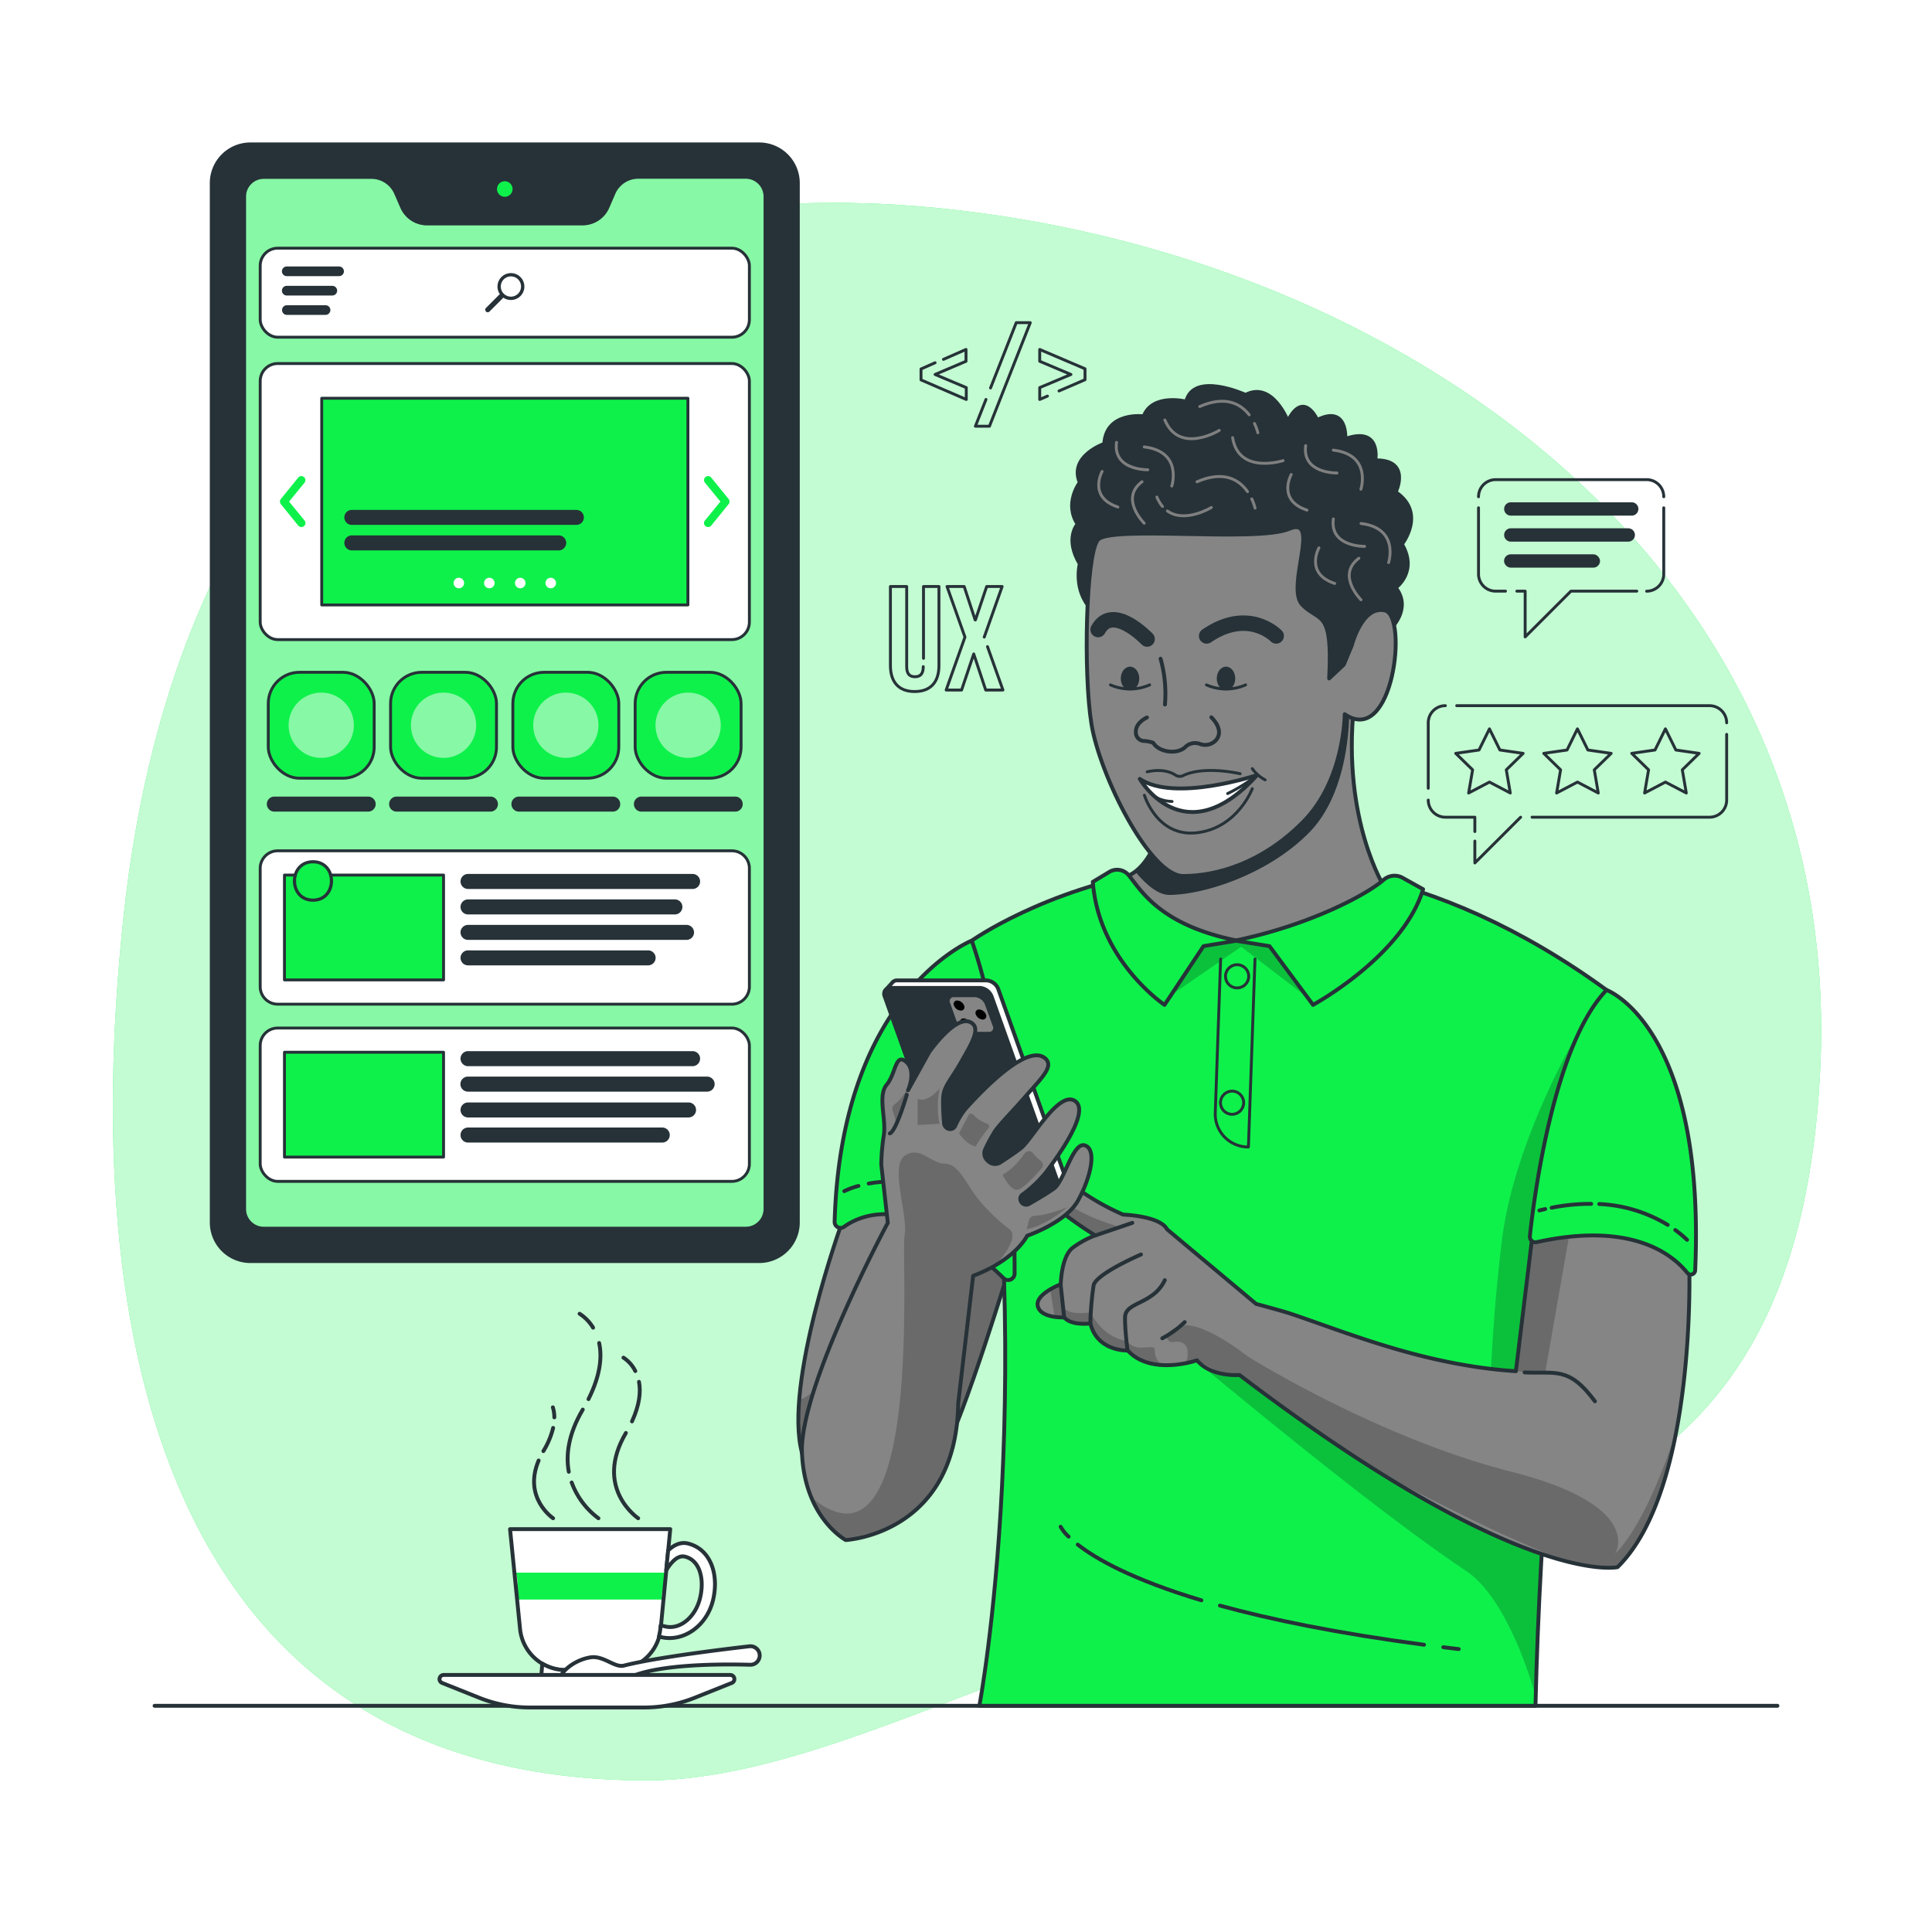 <svg class="animated" id="freepik_stories-mobile-ux" xmlns="http://www.w3.org/2000/svg" xmlns:xlink="http://www.w3.org/1999/xlink" viewBox="0 0 500 500" version="1.1" xmlns:svgjs="http://svgjs.com/svgjs"><style>svg#freepik_stories-mobile-ux:not(.animated) .animable {opacity: 0;}svg#freepik_stories-mobile-ux.animated #freepik--Device--inject-93 {animation: 3s Infinite  linear floating;animation-delay: 0s;}svg#freepik_stories-mobile-ux.animated #freepik--Comment--inject-93 {animation: 3s Infinite  linear floating;animation-delay: 0s;}            @keyframes floating {                0% {                    opacity: 1;                    transform: translateY(0px);                }                50% {                    transform: translateY(-10px);                }                100% {                    opacity: 1;                    transform: translateY(0px);                }            }        </style><g id="freepik--background-simple--inject-93" class="animable" style="transform-origin: 250.267px 256.627px;"><path d="M242.94,53.86C117.63,41.38,45.11,114.74,32,237,19.22,355.63,48.13,460.77,167.44,460.77c37.79,0,82.08-24.44,125-37,92.56-27,172.3-25.3,178.59-146.13C477.87,145.62,361.67,65.68,242.94,53.86ZM81,233c-6.45,0-6.43-10,0-10S87.43,233,81,233Z" style="fill: rgb(14, 241, 75); transform-origin: 250.267px 256.627px;" id="elyvyez5ehus" class="animable"></path><g id="elcldq01nuhn9"><path d="M242.94,53.86C117.63,41.38,45.11,114.74,32,237,19.22,355.63,48.13,460.77,167.44,460.77c37.79,0,82.08-24.44,125-37,92.56-27,172.3-25.3,178.59-146.13C477.87,145.62,361.67,65.68,242.94,53.86ZM81,233c-6.45,0-6.43-10,0-10S87.43,233,81,233Z" style="fill: rgb(255, 255, 255); opacity: 0.75; transform-origin: 250.267px 256.627px;" class="animable"></path></g></g><g id="freepik--Table--inject-93" class="animable" style="transform-origin: 250px 441.46px;"><g id="freepik--freepik--Table--inject-4--inject-93" class="animable" style="transform-origin: 250px 441.46px;"><line x1="40" y1="441.46" x2="460" y2="441.46" style="fill: none; stroke: rgb(38, 50, 56); stroke-linecap: round; stroke-linejoin: round; transform-origin: 250px 441.46px;" id="el3d5ug5yrt9i" class="animable"></line></g></g><g id="freepik--Device--inject-93" class="animable" style="transform-origin: 130.64px 181.87px;"><path d="M196.48,37.37H64.8a10,10,0,0,0-10,10v269a10,10,0,0,0,10,10H196.48a10,10,0,0,0,10-10v-269A10,10,0,0,0,196.48,37.37ZM81,233c-6.45,0-6.43-10,0-10S87.43,233,81,233Z" style="fill: rgb(38, 50, 56); stroke: rgb(38, 50, 56); stroke-linecap: round; stroke-linejoin: round; transform-origin: 130.64px 181.87px;" id="elbgw9kf1161" class="animable"></path><path d="M133.15,48.92a2.51,2.51,0,1,1-2.51-2.51A2.51,2.51,0,0,1,133.15,48.92Z" style="fill: rgb(14, 241, 75); stroke: rgb(38, 50, 56); stroke-linecap: round; stroke-linejoin: round; transform-origin: 130.64px 48.92px;" id="el5qtdsn4l7g4" class="animable"></path><path d="M158.75,50l-1.55,3.58a7,7,0,0,1-6.45,4.23H110.53a7,7,0,0,1-6.44-4.23L102.53,50a7,7,0,0,0-6.45-4.23H68.27a5.11,5.11,0,0,0-5.11,5.12V312.91A5.11,5.11,0,0,0,68.27,318H193a5.12,5.12,0,0,0,5.12-5.12v-262A5.12,5.12,0,0,0,193,45.74H165.2A7,7,0,0,0,158.75,50Z" style="fill: rgb(14, 241, 75); transform-origin: 130.64px 181.87px;" id="el7ed1t6afxmc" class="animable"></path><g style="clip-path: url(&quot;#freepik--clip-path--inject-93&quot;); transform-origin: 130.64px 181.87px;" id="elbno33qaerw" class="animable"><g id="elnzgqiemur5d"><path d="M193,45.74H165.2A7,7,0,0,0,158.75,50l-1.55,3.58a7,7,0,0,1-6.45,4.23H110.53a7,7,0,0,1-6.44-4.23L102.53,50a7,7,0,0,0-6.45-4.23H68.27a5.11,5.11,0,0,0-5.11,5.12V312.91A5.11,5.11,0,0,0,68.27,318H193a5.12,5.12,0,0,0,5.12-5.12v-262A5.12,5.12,0,0,0,193,45.74ZM81,233c-6.45,0-6.43-10,0-10S87.43,233,81,233Z" style="fill: rgb(255, 255, 255); stroke: rgb(38, 50, 56); stroke-linecap: round; stroke-linejoin: round; opacity: 0.5; transform-origin: 130.64px 181.87px;" class="animable"></path></g></g><path d="M158.75,50l-1.55,3.58a7,7,0,0,1-6.45,4.23H110.53a7,7,0,0,1-6.44-4.23L102.53,50a7,7,0,0,0-6.45-4.23H68.27a5.11,5.11,0,0,0-5.11,5.12V312.91A5.11,5.11,0,0,0,68.27,318H193a5.12,5.12,0,0,0,5.12-5.12v-262A5.12,5.12,0,0,0,193,45.74H165.2A7,7,0,0,0,158.75,50Z" style="fill: none; stroke: rgb(38, 50, 56); stroke-linecap: round; stroke-linejoin: round; transform-origin: 130.64px 181.87px;" id="elk3c17l9gcyn" class="animable"></path><rect x="67.34" y="64.23" width="126.6" height="23.04" rx="4.53" style="fill: rgb(255, 255, 255); stroke: rgb(38, 50, 56); stroke-linecap: round; stroke-linejoin: round; stroke-width: 0.75px; transform-origin: 130.64px 75.75px;" id="elv3mbkpecgt" class="animable"></rect><path d="M134.69,76.62a3.48,3.48,0,1,0-5.31-.46.64.64,0,0,0-.22.14l-3.39,3.39a.65.65,0,0,0,0,.93.64.64,0,0,0,.92,0l3.39-3.39a.54.54,0,0,0,.15-.22A3.48,3.48,0,0,0,134.69,76.62ZM130.37,76a2.62,2.62,0,1,1,3.71,0A2.62,2.62,0,0,1,130.37,76Z" style="fill: rgb(38, 50, 56); transform-origin: 130.641px 75.748px;" id="elcq5owrbqxqp" class="animable"></path><path d="M87.75,71.09H74.22a.87.87,0,0,1-.88-.88h0a.87.87,0,0,1,.88-.87H87.75a.88.88,0,0,1,.88.87h0A.88.88,0,0,1,87.75,71.09Z" style="fill: rgb(38, 50, 56); stroke: rgb(38, 50, 56); stroke-linecap: round; stroke-linejoin: round; stroke-width: 0.75px; transform-origin: 80.985px 70.215px;" id="elfljbsofzf4a" class="animable"></path><path d="M86,76.1H74.22a.87.87,0,0,1-.88-.87h0a.87.87,0,0,1,.88-.88H86a.88.88,0,0,1,.88.88h0A.88.88,0,0,1,86,76.1Z" style="fill: rgb(38, 50, 56); stroke: rgb(38, 50, 56); stroke-linecap: round; stroke-linejoin: round; stroke-width: 0.75px; transform-origin: 80.11px 75.225px;" id="el9zowgmfhbjc" class="animable"></path><path d="M84.25,81.12h-10a.88.88,0,0,1-.88-.88h0a.87.87,0,0,1,.88-.87h10a.88.88,0,0,1,.88.87h0A.89.89,0,0,1,84.25,81.12Z" style="fill: rgb(38, 50, 56); stroke: rgb(38, 50, 56); stroke-linecap: round; stroke-linejoin: round; stroke-width: 0.75px; transform-origin: 79.25px 80.245px;" id="elu73wnncos2" class="animable"></path><rect x="67.34" y="94.08" width="126.6" height="71.45" rx="4.53" style="fill: rgb(255, 255, 255); stroke: rgb(38, 50, 56); stroke-linecap: round; stroke-linejoin: round; stroke-width: 0.75px; transform-origin: 130.64px 129.805px;" id="elzfjm6lg6yc8" class="animable"></rect><rect x="83.26" y="103.07" width="94.77" height="53.49" style="fill: rgb(14, 241, 75); stroke: rgb(38, 50, 56); stroke-linecap: round; stroke-linejoin: round; stroke-width: 0.75px; transform-origin: 130.645px 129.815px;" id="elg6v8gugr1pa" class="animable"></rect><path d="M149.16,135.47H91.06a1.57,1.57,0,0,1-1.57-1.56h0a1.57,1.57,0,0,1,1.57-1.57h58.1a1.57,1.57,0,0,1,1.57,1.57h0A1.56,1.56,0,0,1,149.16,135.47Z" style="fill: rgb(38, 50, 56); stroke: rgb(38, 50, 56); stroke-linecap: round; stroke-linejoin: round; stroke-width: 0.75px; transform-origin: 120.11px 133.905px;" id="el6vvsa4nsc3v" class="animable"></path><path d="M144.59,142.07H91.06a1.58,1.58,0,0,1-1.57-1.57h0a1.57,1.57,0,0,1,1.57-1.57h53.53a1.57,1.57,0,0,1,1.57,1.57h0A1.58,1.58,0,0,1,144.59,142.07Z" style="fill: rgb(38, 50, 56); stroke: rgb(38, 50, 56); stroke-linecap: round; stroke-linejoin: round; stroke-width: 0.75px; transform-origin: 117.825px 140.5px;" id="elk7lubmrt72s" class="animable"></path><path d="M120.11,150.89a1.36,1.36,0,1,1-1.36-1.36A1.36,1.36,0,0,1,120.11,150.89Z" style="fill: rgb(255, 255, 255); transform-origin: 118.75px 150.89px;" id="el9fbmsmt2bh6" class="animable"></path><path d="M128,150.89a1.36,1.36,0,1,1-1.36-1.36A1.36,1.36,0,0,1,128,150.89Z" style="fill: rgb(255, 255, 255); transform-origin: 126.64px 150.89px;" id="el335f8peguuy" class="animable"></path><path d="M136,150.89a1.36,1.36,0,1,1-1.36-1.36A1.36,1.36,0,0,1,136,150.89Z" style="fill: rgb(255, 255, 255); transform-origin: 134.64px 150.89px;" id="elyww6dgik5ri" class="animable"></path><path d="M143.89,150.89a1.36,1.36,0,1,1-1.36-1.36A1.36,1.36,0,0,1,143.89,150.89Z" style="fill: rgb(255, 255, 255); transform-origin: 142.53px 150.89px;" id="elpjf7pqtw2d" class="animable"></path><path d="M183.26,136.4a1,1,0,0,1-.66-.23,1,1,0,0,1-.16-1.47l4-4.89-4-4.89a1,1,0,0,1,1.63-1.32l4.5,5.55a1.05,1.05,0,0,1,0,1.32l-4.5,5.55A1.06,1.06,0,0,1,183.26,136.4Z" style="fill: rgb(14, 241, 75); transform-origin: 185.496px 129.807px;" id="el85d8jjkljba" class="animable"></path><path d="M78,136.4a1.06,1.06,0,0,1-.82-.38l-4.5-5.55a1.05,1.05,0,0,1,0-1.32l4.5-5.55a1,1,0,0,1,1.63,1.32l-4,4.89,4,4.89a1,1,0,0,1-.16,1.47A1,1,0,0,1,78,136.4Z" style="fill: rgb(14, 241, 75); transform-origin: 75.754px 129.806px;" id="elh2mpm4tm4kw" class="animable"></path><rect x="69.43" y="173.99" width="27.41" height="27.41" rx="8.07" style="fill: rgb(14, 241, 75); stroke: rgb(38, 50, 56); stroke-linecap: round; stroke-linejoin: round; stroke-width: 0.75px; transform-origin: 83.135px 187.695px;" id="el8ruvli8e8hx" class="animable"></rect><g id="elglux58t6d8u"><path d="M83.14,196.14h0a8.44,8.44,0,0,1-8.44-8.44h0a8.44,8.44,0,0,1,8.44-8.45h0a8.44,8.44,0,0,1,8.44,8.45h0A8.44,8.44,0,0,1,83.14,196.14Z" style="fill: rgb(255, 255, 255); opacity: 0.5; transform-origin: 83.14px 187.695px;" class="animable"></path></g><path d="M95.28,209.67H71a1.57,1.57,0,0,1-1.57-1.57h0A1.57,1.57,0,0,1,71,206.53H95.28a1.57,1.57,0,0,1,1.57,1.57h0A1.57,1.57,0,0,1,95.28,209.67Z" style="fill: rgb(38, 50, 56); stroke: rgb(38, 50, 56); stroke-linecap: round; stroke-linejoin: round; stroke-width: 0.75px; transform-origin: 83.14px 208.1px;" id="eldhkbdqk7vf" class="animable"></path><path d="M189.41,220.19H71.87a4.53,4.53,0,0,0-4.53,4.54v30.62a4.53,4.53,0,0,0,4.53,4.53H189.41a4.53,4.53,0,0,0,4.53-4.53V224.73A4.53,4.53,0,0,0,189.41,220.19ZM81,233c-6.45,0-6.43-10,0-10S87.43,233,81,233Z" style="fill: rgb(255, 255, 255); stroke: rgb(38, 50, 56); stroke-linecap: round; stroke-linejoin: round; stroke-width: 0.75px; transform-origin: 130.64px 240.035px;" id="eljo64a1aedi" class="animable"></path><path d="M85.62,226.47c.8,2.89-.74,6.53-4.62,6.53s-5.42-3.64-4.62-6.53H73.62V253.6h41.17V226.47Z" style="fill: rgb(14, 241, 75); stroke: rgb(38, 50, 56); stroke-linecap: round; stroke-linejoin: round; stroke-width: 0.75px; transform-origin: 94.205px 240.035px;" id="ely11kwssxo0c" class="animable"></path><path d="M179.24,229.69H121.13a1.57,1.57,0,0,1-1.57-1.57h0a1.58,1.58,0,0,1,1.57-1.57h58.11a1.58,1.58,0,0,1,1.57,1.57h0A1.57,1.57,0,0,1,179.24,229.69Z" style="fill: rgb(38, 50, 56); stroke: rgb(38, 50, 56); stroke-linecap: round; stroke-linejoin: round; stroke-width: 0.75px; transform-origin: 150.185px 228.12px;" id="elki4gx5zzd7s" class="animable"></path><path d="M174.66,236.28H121.13a1.57,1.57,0,0,1-1.57-1.57h0a1.58,1.58,0,0,1,1.57-1.57h53.53a1.57,1.57,0,0,1,1.57,1.57h0A1.57,1.57,0,0,1,174.66,236.28Z" style="fill: rgb(38, 50, 56); stroke: rgb(38, 50, 56); stroke-linecap: round; stroke-linejoin: round; stroke-width: 0.75px; transform-origin: 147.895px 234.71px;" id="ellaml6zwkun" class="animable"></path><path d="M177.67,242.87H121.13a1.57,1.57,0,0,1-1.57-1.57h0a1.57,1.57,0,0,1,1.57-1.56h56.54a1.57,1.57,0,0,1,1.57,1.56h0A1.57,1.57,0,0,1,177.67,242.87Z" style="fill: rgb(38, 50, 56); stroke: rgb(38, 50, 56); stroke-linecap: round; stroke-linejoin: round; stroke-width: 0.75px; transform-origin: 149.4px 241.305px;" id="el1dgi3uf0mnj" class="animable"></path><path d="M167.73,249.46h-46.6a1.57,1.57,0,0,1-1.57-1.57h0a1.57,1.57,0,0,1,1.57-1.56h46.6a1.57,1.57,0,0,1,1.57,1.56h0A1.57,1.57,0,0,1,167.73,249.46Z" style="fill: rgb(38, 50, 56); stroke: rgb(38, 50, 56); stroke-linecap: round; stroke-linejoin: round; stroke-width: 0.75px; transform-origin: 144.43px 247.895px;" id="elm3tbv8mw92" class="animable"></path><rect x="67.34" y="266.05" width="126.6" height="39.69" rx="4.53" style="fill: rgb(255, 255, 255); stroke: rgb(38, 50, 56); stroke-linecap: round; stroke-linejoin: round; stroke-width: 0.75px; transform-origin: 130.64px 285.895px;" id="el12qdqclxdwie" class="animable"></rect><rect x="73.62" y="272.32" width="41.17" height="27.13" style="fill: rgb(14, 241, 75); stroke: rgb(38, 50, 56); stroke-linecap: round; stroke-linejoin: round; stroke-width: 0.75px; transform-origin: 94.205px 285.885px;" id="el7srmxwsfcml" class="animable"></rect><path d="M179.24,275.55H121.13a1.58,1.58,0,0,1-1.57-1.57h0a1.57,1.57,0,0,1,1.57-1.57h58.11a1.57,1.57,0,0,1,1.57,1.57h0A1.58,1.58,0,0,1,179.24,275.55Z" style="fill: rgb(38, 50, 56); stroke: rgb(38, 50, 56); stroke-linecap: round; stroke-linejoin: round; stroke-width: 0.75px; transform-origin: 150.185px 273.98px;" id="eldqhyab7iih" class="animable"></path><path d="M183,282.14h-61.9a1.58,1.58,0,0,1-1.57-1.57h0a1.57,1.57,0,0,1,1.57-1.57H183a1.57,1.57,0,0,1,1.57,1.57h0A1.57,1.57,0,0,1,183,282.14Z" style="fill: rgb(38, 50, 56); stroke: rgb(38, 50, 56); stroke-linecap: round; stroke-linejoin: round; stroke-width: 0.75px; transform-origin: 152.05px 280.57px;" id="elc3mnrta2stl" class="animable"></path><path d="M171.39,295.32H121.13a1.58,1.58,0,0,1-1.57-1.57h0a1.57,1.57,0,0,1,1.57-1.57h50.26a1.57,1.57,0,0,1,1.57,1.57h0A1.57,1.57,0,0,1,171.39,295.32Z" style="fill: rgb(38, 50, 56); stroke: rgb(38, 50, 56); stroke-linecap: round; stroke-linejoin: round; stroke-width: 0.75px; transform-origin: 146.26px 293.75px;" id="elpjbuiehuywl" class="animable"></path><path d="M178.19,288.82H121.13a1.57,1.57,0,0,1-1.57-1.57h0a1.57,1.57,0,0,1,1.57-1.56h57.06a1.56,1.56,0,0,1,1.57,1.56h0A1.57,1.57,0,0,1,178.19,288.82Z" style="fill: rgb(38, 50, 56); stroke: rgb(38, 50, 56); stroke-linecap: round; stroke-linejoin: round; stroke-width: 0.75px; transform-origin: 149.66px 287.255px;" id="el013fkublhrqp" class="animable"></path><rect x="132.73" y="173.99" width="27.41" height="27.41" rx="8.07" style="fill: rgb(14, 241, 75); stroke: rgb(38, 50, 56); stroke-linecap: round; stroke-linejoin: round; stroke-width: 0.75px; transform-origin: 146.435px 187.695px;" id="elqhqewnvxope" class="animable"></rect><g id="eljioeytpub8j"><path d="M146.44,196.14h0A8.44,8.44,0,0,1,138,187.7h0a8.44,8.44,0,0,1,8.44-8.45h0a8.44,8.44,0,0,1,8.44,8.45h0A8.44,8.44,0,0,1,146.44,196.14Z" style="fill: rgb(255, 255, 255); opacity: 0.5; transform-origin: 146.44px 187.695px;" class="animable"></path></g><path d="M158.58,209.67H134.3a1.57,1.57,0,0,1-1.57-1.57h0a1.57,1.57,0,0,1,1.57-1.57h24.28a1.56,1.56,0,0,1,1.56,1.57h0A1.56,1.56,0,0,1,158.58,209.67Z" style="fill: rgb(38, 50, 56); stroke: rgb(38, 50, 56); stroke-linecap: round; stroke-linejoin: round; stroke-width: 0.75px; transform-origin: 146.435px 208.1px;" id="el04nd8klr186i" class="animable"></path><rect x="164.38" y="173.99" width="27.41" height="27.41" rx="8.07" style="fill: rgb(14, 241, 75); stroke: rgb(38, 50, 56); stroke-linecap: round; stroke-linejoin: round; stroke-width: 0.75px; transform-origin: 178.085px 187.695px;" id="elmwms0r4hae" class="animable"></rect><g id="el4o7pl3e4srl"><path d="M178.09,196.14h0a8.44,8.44,0,0,1-8.44-8.44h0a8.44,8.44,0,0,1,8.44-8.45h0a8.44,8.44,0,0,1,8.44,8.45h0A8.44,8.44,0,0,1,178.09,196.14Z" style="fill: rgb(255, 255, 255); opacity: 0.5; transform-origin: 178.09px 187.695px;" class="animable"></path></g><path d="M190.23,209.67H166a1.57,1.57,0,0,1-1.57-1.57h0a1.57,1.57,0,0,1,1.57-1.57h24.28a1.56,1.56,0,0,1,1.56,1.57h0A1.56,1.56,0,0,1,190.23,209.67Z" style="fill: rgb(38, 50, 56); stroke: rgb(38, 50, 56); stroke-linecap: round; stroke-linejoin: round; stroke-width: 0.75px; transform-origin: 178.135px 208.1px;" id="elss3aqvm0ivc" class="animable"></path><rect x="101.08" y="173.99" width="27.41" height="27.41" rx="8.07" style="fill: rgb(14, 241, 75); stroke: rgb(38, 50, 56); stroke-linecap: round; stroke-linejoin: round; stroke-width: 0.75px; transform-origin: 114.785px 187.695px;" id="elpoumr2pd6nk" class="animable"></rect><path d="M126.93,209.67H102.65a1.57,1.57,0,0,1-1.57-1.57h0a1.57,1.57,0,0,1,1.57-1.57h24.28a1.56,1.56,0,0,1,1.56,1.57h0A1.56,1.56,0,0,1,126.93,209.67Z" style="fill: rgb(38, 50, 56); stroke: rgb(38, 50, 56); stroke-linecap: round; stroke-linejoin: round; stroke-width: 0.75px; transform-origin: 114.785px 208.1px;" id="ellib5t3ix0w" class="animable"></path><g id="eldedfzjjuluf"><path d="M114.79,196.14h0a8.44,8.44,0,0,1-8.44-8.44h0a8.44,8.44,0,0,1,8.44-8.45h0a8.44,8.44,0,0,1,8.44,8.45h0A8.44,8.44,0,0,1,114.79,196.14Z" style="fill: rgb(255, 255, 255); opacity: 0.5; transform-origin: 114.79px 187.695px;" class="animable"></path></g></g><g id="freepik--Coffee--inject-93" class="animable" style="transform-origin: 155.177px 390.95px;"><path d="M159.18,432.2H146.35a11.82,11.82,0,0,1-11.78-10.83L132,395.74h41.46L171,421.37A11.83,11.83,0,0,1,159.18,432.2Z" style="fill: rgb(255, 255, 255); transform-origin: 152.73px 413.97px;" id="elx7mlbel2ut" class="animable"></path><g style="clip-path: url(&quot;#freepik--clip-path-2--inject-93&quot;); transform-origin: 153.06px 410.48px;" id="elp38tp72cbf" class="animable"><path d="M172,410.53l.14-.19c.06-.14.2-.44.24-.57s.07-.36.1-.54,0-.08,0-.12c.08-.7.14-1.41.24-2.11H133.4a5.53,5.53,0,0,1,.36,3.57v.05h0c0,.33,0,.65,0,1,0,.12,0,.24,0,.36V412c.12.37.12.4,0,.12v.05a6.11,6.11,0,0,1,.38,1.79h37.33A4.22,4.22,0,0,1,172,410.53Z" style="fill: rgb(14, 241, 75); transform-origin: 153.06px 410.48px;" id="el2soj125t8vd" class="animable"></path></g><path d="M159.18,432.2H146.35a11.82,11.82,0,0,1-11.78-10.83L132,395.74h41.46L171,421.37A11.83,11.83,0,0,1,159.18,432.2Z" style="fill: none; stroke: rgb(38, 50, 56); stroke-linecap: round; stroke-linejoin: round; transform-origin: 152.73px 413.97px;" id="el628obf8cpij" class="animable"></path><path d="M159.18,432.2H146.35a11.67,11.67,0,0,1-6-1.65l-.35,4.09h25.53l-.35-4.09A11.67,11.67,0,0,1,159.18,432.2Z" style="fill: rgb(255, 255, 255); stroke: rgb(38, 50, 56); stroke-linecap: round; stroke-linejoin: round; transform-origin: 152.765px 432.595px;" id="elaod3xby2rzb" class="animable"></path><path d="M178,399.45c-1.81-.43-3.52.33-5.08,1.79l-.51,5.17c1.42-2.35,3.11-4,4.87-3.55,3.77.9,5.1,5.7,3.9,10.69s-5.22,8.28-9,7.38l-1.2-.28-.07.72a12.9,12.9,0,0,1-.39,2.18l.48.11c5.86,1.41,11.92-2.86,13.53-9.55S183.89,400.87,178,399.45Z" style="fill: rgb(255, 255, 255); stroke: rgb(38, 50, 56); stroke-linecap: round; stroke-linejoin: round; transform-origin: 177.778px 411.63px;" id="el24j0jtxx1smh" class="animable"></path><path d="M152.84,428.92c-4.17.63-8.78,4.06-8.28,7.35s5.93,5.2,10.1,4.57c3.36-.52,4-3.35,5.82-5.12,5.35-5.19,26-5.1,33.65-4.88a2.41,2.41,0,0,0,2.45-2.78h0a2.41,2.41,0,0,0-2.66-2c-6.36.73-24.15,2.88-32.48,5C159,431.63,156.21,428.41,152.84,428.92Z" style="fill: rgb(255, 255, 255); stroke: rgb(38, 50, 56); stroke-linecap: round; stroke-linejoin: round; transform-origin: 170.566px 433.501px;" id="elz8ungqgub1d" class="animable"></path><path d="M166.67,441.9H137.12A35.36,35.36,0,0,1,124,439.37l-9.59-3.83a1.07,1.07,0,0,1,.4-2.06H189a1.07,1.07,0,0,1,.4,2.06l-9.59,3.83A35.32,35.32,0,0,1,166.67,441.9Z" style="fill: rgb(255, 255, 255); stroke: rgb(38, 50, 56); stroke-linecap: round; stroke-linejoin: round; transform-origin: 151.905px 437.69px;" id="elayno0xmi584" class="animable"></path><path d="M153.49,343.6A11,11,0,0,0,150,340" style="fill: none; stroke: rgb(38, 50, 56); stroke-linecap: round; stroke-linejoin: round; transform-origin: 151.745px 341.8px;" id="eljww8yaxiwsh" class="animable"></path><path d="M152.3,362.09c3.16-6.31,3.51-11.07,2.76-14.52" style="fill: none; stroke: rgb(38, 50, 56); stroke-linecap: round; stroke-linejoin: round; transform-origin: 153.847px 354.83px;" id="el68ifk5wr94f" class="animable"></path><path d="M147.2,380.89c-.78-4.28-.17-9.67,3.62-16.09" style="fill: none; stroke: rgb(38, 50, 56); stroke-linecap: round; stroke-linejoin: round; transform-origin: 148.862px 372.845px;" id="elxfdzhiz9k9" class="animable"></path><path d="M154.87,392.92a20.1,20.1,0,0,1-6.92-9.25" style="fill: none; stroke: rgb(38, 50, 56); stroke-linecap: round; stroke-linejoin: round; transform-origin: 151.41px 388.295px;" id="eldx0x39ietg" class="animable"></path><path d="M164.42,354.83a8.85,8.85,0,0,0-3.07-3.47" style="fill: none; stroke: rgb(38, 50, 56); stroke-linecap: round; stroke-linejoin: round; transform-origin: 162.885px 353.095px;" id="el8djqitoh12k" class="animable"></path><path d="M163.56,367.86c2-4.36,2.29-7.72,1.81-10.24" style="fill: none; stroke: rgb(38, 50, 56); stroke-linecap: round; stroke-linejoin: round; transform-origin: 164.566px 362.74px;" id="el8s0ieo1evs5" class="animable"></path><path d="M165.16,392.92s-11.61-7.75-3.18-22.07" style="fill: none; stroke: rgb(38, 50, 56); stroke-linecap: round; stroke-linejoin: round; transform-origin: 162.036px 381.885px;" id="el0vwon62jwxj" class="animable"></path><path d="M143.46,366.81a8.78,8.78,0,0,0-.38-2.59" style="fill: none; stroke: rgb(38, 50, 56); stroke-linecap: round; stroke-linejoin: round; transform-origin: 143.27px 365.515px;" id="elkyqz69di118" class="animable"></path><path d="M140.63,375.54a20.94,20.94,0,0,0,2.52-6" style="fill: none; stroke: rgb(38, 50, 56); stroke-linecap: round; stroke-linejoin: round; transform-origin: 141.89px 372.54px;" id="elbf534mxwvrg" class="animable"></path><path d="M143.14,392.92s-7.84-5.23-3.74-14.95" style="fill: none; stroke: rgb(38, 50, 56); stroke-linecap: round; stroke-linejoin: round; transform-origin: 140.677px 385.445px;" id="ela5pq31y94i9" class="animable"></path></g><g id="freepik--Character--inject-93" class="animable" style="transform-origin: 322.732px 270.684px;"><path d="M217.88,316.47S202.75,358.15,207.55,376s29.85,12.35,36,1.42,18.07-50.58,18.07-50.58l-12.35-23.75-27.35,6.17L219.3,313Z" style="fill: rgb(133, 133, 133); transform-origin: 234.115px 345.323px;" id="elj2l4izg3uw" class="animable"></path><g style="clip-path: url(&quot;#freepik--clip-path-3--inject-93&quot;); transform-origin: 233.411px 344.495px;" id="elyozpqcdupnj" class="animable"><g id="eli7fb8p52mw"><path d="M246.52,375.39a5.38,5.38,0,0,1,.9-2.81,3.09,3.09,0,0,1-.32-3c1.69-6,5.27-13.13,7.17-19.12,2-6.23,5.85-13.28,6-19.89.2-10.51-10.28-15.06-19.37-17-4.85,9.79-23,45.14-34.35,48.86.17,3,.84,5.93.57,8.92,0,.11,0,.21,0,.32a6.65,6.65,0,0,1,.63,2,6.83,6.83,0,0,1,0,1.75Z" style="opacity: 0.2; transform-origin: 233.411px 344.495px;" class="animable"></path></g></g><path d="M217.88,316.47S202.75,358.15,207.55,376s29.85,12.35,36,1.42,18.07-50.58,18.07-50.58l-12.35-23.75-27.35,6.17L219.3,313Z" style="fill: none; stroke: rgb(38, 50, 56); stroke-linecap: round; stroke-linejoin: round; transform-origin: 234.115px 345.323px;" id="elgb3ql87jvup" class="animable"></path><path d="M359.73,162.89s5.8-5.27,1.47-10.81c0,0,5.79-4.12,1.61-11.25,0,0,6.36-8.07-1.61-13.45,0,0,4.07-8.4-5.27-8.24,0,0,1.58-8.86-7.76-5.54,0,0,.63-8.87-7.28-4.91,0,0-3.49-7.91-7.6.32,0,0-4-10.45-10.93-6.81,0,0-13.46-6.17-15.36,1.74,0,0-8.71-2.21-11,3.8,0,0-9.74-1.26-10.21,7.13,0,0-9.19,3.16-6.34,10,0,0-4.1,5.39-.55,10.77,0,0-3.41,3.64.55,10.29,0,0-1.74,6.81,3,11.72l57.79,9.5,2.69,13.14,11.21-4.43Z" style="fill: rgb(38, 50, 56); stroke: rgb(38, 50, 56); stroke-linecap: round; stroke-linejoin: round; transform-origin: 321.334px 140.099px;" id="el87xfq30iv2c" class="animable"></path><path d="M323.28,107.35c-2.11-2.73-6-5.11-12.79-2.14" style="fill: none; stroke: rgb(127, 127, 127); stroke-linecap: round; stroke-linejoin: round; stroke-width: 0.75px; transform-origin: 316.885px 105.594px;" id="eljm6u0cze70i" class="animable"></path><path d="M325.53,112a12.51,12.51,0,0,0-.87-2.39" style="fill: none; stroke: rgb(127, 127, 127); stroke-linecap: round; stroke-linejoin: round; stroke-width: 0.75px; transform-origin: 325.095px 110.805px;" id="elyysvon4p0sr" class="animable"></path><path d="M315.55,111.38s-10.29,6.34-14.09-2.69" style="fill: none; stroke: rgb(127, 127, 127); stroke-linecap: round; stroke-linejoin: round; stroke-width: 0.75px; transform-origin: 308.505px 111.116px;" id="el7ftg4s5tmdv" class="animable"></path><path d="M332.06,119.21s-11.5,3.72-13.06-5.95" style="fill: none; stroke: rgb(127, 127, 127); stroke-linecap: round; stroke-linejoin: round; stroke-width: 0.75px; transform-origin: 325.53px 116.587px;" id="el1r69w6ffhdeh" class="animable"></path><path d="M322.86,127.24c-2-2.89-5.94-5.67-13.09-2.55" style="fill: none; stroke: rgb(127, 127, 127); stroke-linecap: round; stroke-linejoin: round; stroke-width: 0.75px; transform-origin: 316.315px 125.278px;" id="elh4tgo6xa8u" class="animable"></path><path d="M324.81,131.5a12.63,12.63,0,0,0-.86-2.38" style="fill: none; stroke: rgb(127, 127, 127); stroke-linecap: round; stroke-linejoin: round; stroke-width: 0.75px; transform-origin: 324.38px 130.31px;" id="eljkngeow3ro" class="animable"></path><path d="M300.85,131.07a9.83,9.83,0,0,1-1.45-2.43" style="fill: none; stroke: rgb(127, 127, 127); stroke-linecap: round; stroke-linejoin: round; stroke-width: 0.75px; transform-origin: 300.125px 129.855px;" id="el71cjh6h1hcg" class="animable"></path><path d="M313.5,131.33s-6.8,4.18-11.38.91" style="fill: none; stroke: rgb(127, 127, 127); stroke-linecap: round; stroke-linejoin: round; stroke-width: 0.75px; transform-origin: 307.81px 132.41px;" id="el1vpipnyeav6" class="animable"></path><path d="M359.37,145.6s2.89-8.91-7.14-10.12" style="fill: none; stroke: rgb(127, 127, 127); stroke-linecap: round; stroke-linejoin: round; stroke-width: 0.75px; transform-origin: 355.993px 140.54px;" id="elvdkaov6299f" class="animable"></path><path d="M341.34,141.78s-3.73,6.65,4.08,9.22" style="fill: none; stroke: rgb(127, 127, 127); stroke-linecap: round; stroke-linejoin: round; stroke-width: 0.75px; transform-origin: 342.935px 146.39px;" id="elravbaut674" class="animable"></path><path d="M353.16,141.4s-9.06.18-8.09-7.1" style="fill: none; stroke: rgb(127, 127, 127); stroke-linecap: round; stroke-linejoin: round; stroke-width: 0.75px; transform-origin: 349.079px 137.85px;" id="el6862pneon36" class="animable"></path><path d="M352.23,155.23s-6.45-6.37-.56-10.75" style="fill: none; stroke: rgb(127, 127, 127); stroke-linecap: round; stroke-linejoin: round; stroke-width: 0.75px; transform-origin: 350.71px 149.855px;" id="elxj68cxn2bh" class="animable"></path><path d="M303.26,125.78s2.89-8.91-7.14-10.12" style="fill: none; stroke: rgb(127, 127, 127); stroke-linecap: round; stroke-linejoin: round; stroke-width: 0.75px; transform-origin: 299.883px 120.72px;" id="el8qoerqzdqg5" class="animable"></path><path d="M285.23,122s-3.73,6.65,4.08,9.22" style="fill: none; stroke: rgb(127, 127, 127); stroke-linecap: round; stroke-linejoin: round; stroke-width: 0.75px; transform-origin: 286.825px 126.61px;" id="eld3orsgd28ug" class="animable"></path><path d="M297.05,121.58s-9.06.18-8.09-7.1" style="fill: none; stroke: rgb(127, 127, 127); stroke-linecap: round; stroke-linejoin: round; stroke-width: 0.75px; transform-origin: 292.969px 118.03px;" id="eliqxdlbp111" class="animable"></path><path d="M296.12,135.41s-6.45-6.36-.56-10.74" style="fill: none; stroke: rgb(127, 127, 127); stroke-linecap: round; stroke-linejoin: round; stroke-width: 0.75px; transform-origin: 294.6px 130.04px;" id="elmjl7vs0ryc" class="animable"></path><path d="M352.2,126.62s2.9-8.91-7.14-10.13" style="fill: none; stroke: rgb(127, 127, 127); stroke-linecap: round; stroke-linejoin: round; stroke-width: 0.75px; transform-origin: 348.824px 121.555px;" id="elodzohoiotzo" class="animable"></path><path d="M334.17,122.8s-3.73,6.65,4.08,9.22" style="fill: none; stroke: rgb(127, 127, 127); stroke-linecap: round; stroke-linejoin: round; stroke-width: 0.75px; transform-origin: 335.765px 127.41px;" id="ell30lsne9ny" class="animable"></path><path d="M346,122.41s-9.06.19-8.09-7.09" style="fill: none; stroke: rgb(127, 127, 127); stroke-linecap: round; stroke-linejoin: round; stroke-width: 0.75px; transform-origin: 341.919px 118.865px;" id="el66dxvuw6knj" class="animable"></path><path d="M415.78,256.21s-16,84-18.4,185.25H253.46s16.32-85.93-2-198C251.49,243.43,325.69,190.62,415.78,256.21Z" style="fill: rgb(14, 241, 75); transform-origin: 333.62px 332.397px;" id="el7g8fle3edxp" class="animable"></path><g style="clip-path: url(&quot;#freepik--clip-path-4--inject-93&quot;); transform-origin: 356.67px 335.79px;" id="elljoqy65wpw" class="animable"><g id="el470d9ugwe28"><path d="M410.09,264.33s-18.36,29.61-21.53,57.72a463.56,463.56,0,0,0-3.16,46.78l-81.7-21.49s49.39,41.73,75.68,59.18c11.52,7.64,18.06,32.55,18.06,32.55l1.71-36L397,326.67l18.82-52.84Z" style="opacity: 0.2; transform-origin: 359.76px 351.7px;" class="animable"></path></g><g id="elfxtccqh8ak9"><polygon points="338.45 258.22 321.22 245.02 303.03 257.57 297.52 239.32 314.9 232.51 337.58 235.2 345.18 245.37 338.45 258.22" style="opacity: 0.2; transform-origin: 321.35px 245.365px;" class="animable"></polygon></g></g><path d="M415.78,256.21s-16,84-18.4,185.25H253.46s16.32-85.93-2-198C251.49,243.43,325.69,190.62,415.78,256.21Z" style="fill: none; stroke: rgb(38, 50, 56); stroke-linecap: round; stroke-linejoin: round; transform-origin: 333.62px 332.397px;" id="ely33wf8k0dsf" class="animable"></path><path d="M437.16,326.4s2.22,58.8-18.54,79.17c0,0-24.93,5.7-97.84-49.72,0,0-7.24.63-11-3.8,0,0-11.75,4.12-17.91-2.53,0,0-7.9.31-9.67-7,0,0-5,.63-6.76-1.58,0,0-6,.31-6.85-2.85s5.93-5.72,5.93-5.72.13-7.27,3.14-9.48a24,24,0,0,1,5.79-3.17s-19.92-12-17.49-18.68,5.77,5.06,24.72,13.3c0,0,9.52.31,11.35,3.8l23.05,19.31s6.74,1.8,8.95,2.54c14.33,4.78,34.42,13.3,58.28,14.88l4.63-38S425.87,309.93,437.16,326.4Z" style="fill: rgb(133, 133, 133); transform-origin: 351.492px 352.401px;" id="el1iinecaobtd" class="animable"></path><g style="clip-path: url(&quot;#freepik--clip-path-5--inject-93&quot;); transform-origin: 349.69px 353.813px;" id="elb2sthasm4ou" class="animable"><g id="eleuhobdvn32"><polygon points="406.68 316.47 399.9 355.18 392.28 354.9 392.94 349.52 396.38 321.21 399.15 308.83 405.03 310.09 406.68 316.47" style="opacity: 0.2; transform-origin: 399.48px 332.005px;" class="animable"></polygon></g><g id="el1kn78emis9b"><path d="M433.9,370.08s-7.18,23.45-15.89,32c0,0,7.92-12.35-26.91-21.21S322.86,351,322.86,351s-12-9.57-17.42-7.81-3.2,4.49-1.74,4.13,3.48.2,3.6,2.18.19,3.36-2.17,3.57a28.51,28.51,0,0,1,4.62-1c1,.34,4.87,2.72,6,3.13,1.63.62,3.22-.1,5.07.67,3.34,1.4,7.15,6.12,10.83,8,2.11,1.1,24.16,16.65,26.39,17.81,24.58,12.77,32.63,16.18,32.63,16.18l13,5.73,10.21,2,4.74,0,6.72-9.17,6.27-16.27,1.19-6.72Z" style="opacity: 0.2; transform-origin: 367.943px 374.282px;" class="animable"></path></g><g id="elluwjfno6tci"><path d="M300.8,353.28a4.47,4.47,0,0,1-1.93-3.76c.24-2.3-4.62,1.06-7.3-2.52,0,0-5.68-.37-9.4-7.38,0,0-6.17,1.08-7.08-1.66,0,0-.45-8.43-1.16-8.08s-2.49,1.55-2.49,1.55l1.78,11.12,10.2,8.35,11.87,4.75h5.51Z" style="opacity: 0.2; transform-origin: 286.12px 342.76px;" class="animable"></path></g><g id="ely20grw6brpp"><path d="M281.06,319.75s2.54.26,8.83-2.21c0,0-9.25-2.34-15.25-7.14s-7.39-10.08-8.92-7.83,4.77,9.26,4.77,9.26Z" style="opacity: 0.2; transform-origin: 277.685px 310.897px;" class="animable"></path></g></g><path d="M437.16,326.4s2.22,58.8-18.54,79.17c0,0-24.93,5.7-97.84-49.72,0,0-7.24.63-11-3.8,0,0-11.75,4.12-17.91-2.53,0,0-7.9.31-9.67-7,0,0-5,.63-6.76-1.58,0,0-6,.31-6.85-2.85s5.93-5.72,5.93-5.72.13-7.27,3.14-9.48a24,24,0,0,1,5.79-3.17s-19.92-12-17.49-18.68,5.77,5.06,24.72,13.3c0,0,9.52.31,11.35,3.8l23.05,19.31s6.74,1.8,8.95,2.54c14.33,4.78,34.42,13.3,58.28,14.88l4.63-38S425.87,309.93,437.16,326.4Z" style="fill: none; stroke: rgb(38, 50, 56); stroke-linecap: round; stroke-linejoin: round; transform-origin: 351.492px 352.401px;" id="eli26u6lkcmx" class="animable"></path><path d="M394.56,355.18c8.09.4,11.44-1.64,18.21,7.48" style="fill: none; stroke: rgb(38, 50, 56); stroke-linecap: round; stroke-linejoin: round; transform-origin: 403.665px 358.92px;" id="eluj0bsbi35h" class="animable"></path><path d="M295.29,324.66s-11.65,5-12.27,8a83.8,83.8,0,0,0-.85,9.93" style="fill: none; stroke: rgb(38, 50, 56); stroke-linecap: round; stroke-linejoin: round; transform-origin: 288.73px 333.625px;" id="el96zkfln9bp9" class="animable"></path><path d="M301.45,331.31a9.91,9.91,0,0,1-3.29,3.92c-3.27,2.41-6.93,2.73-7,5.7s.64,8.59.64,8.59" style="fill: none; stroke: rgb(38, 50, 56); stroke-linecap: round; stroke-linejoin: round; transform-origin: 296.303px 340.415px;" id="elrat42inl1lp" class="animable"></path><line x1="274.49" y1="332.4" x2="275.41" y2="340.97" style="fill: none; stroke: rgb(38, 50, 56); stroke-linecap: round; stroke-linejoin: round; transform-origin: 274.95px 336.685px;" id="elhefd264pm5p" class="animable"></line><line x1="283.42" y1="319.75" x2="293.05" y2="316.47" style="fill: none; stroke: rgb(38, 50, 56); stroke-linecap: round; stroke-linejoin: round; transform-origin: 288.235px 318.11px;" id="el5qscs3zx7kr" class="animable"></line><path d="M306.6,342.16a25,25,0,0,1-5.8,4.19" style="fill: none; stroke: rgb(38, 50, 56); stroke-linecap: round; stroke-linejoin: round; transform-origin: 303.7px 344.255px;" id="elo4pbehxc9sq" class="animable"></path><path d="M251.49,243.43S217.7,256.84,216,316.2a1.54,1.54,0,0,0,2.42,1.3c5.21-3.72,18.69-8.74,41.31,13.3a1.68,1.68,0,0,0,2.85-1.19v-.08c0-6.33-.08-19.4-1.4-34.7C259.79,278.42,257,259.43,251.49,243.43Z" style="fill: rgb(14, 241, 75); stroke: rgb(38, 50, 56); stroke-linecap: round; stroke-linejoin: round; transform-origin: 239.29px 287.352px;" id="elz7xqvhqgsc" class="animable"></path><path d="M224.82,306.3c7.9-1.46,22.14-.87,36.44,15.75" style="fill: none; stroke: rgb(38, 50, 56); stroke-linecap: round; stroke-linejoin: round; transform-origin: 243.04px 313.915px;" id="elnvyhma7lyd" class="animable"></path><path d="M218.5,308.27a20.33,20.33,0,0,1,3.66-1.35" style="fill: none; stroke: rgb(38, 50, 56); stroke-linecap: round; stroke-linejoin: round; transform-origin: 220.33px 307.595px;" id="el4338o0k7jwa" class="animable"></path><path d="M358.46,229.9s-11.16-17.34-8.07-47.27l-45.65,3s-.4,39.58-15,41.68l11.92,15.25,10.51.78,18.17.08,26.48-8.55Z" style="fill: rgb(133, 133, 133); transform-origin: 324.1px 213.025px;" id="elv303re9rfo8" class="animable"></path><g style="clip-path: url(&quot;#freepik--clip-path-6--inject-93&quot;); transform-origin: 316.99px 207.94px;" id="eldykhqwhgmmq" class="animable"><path d="M346.21,188.43a76.42,76.42,0,0,1-10.84,3.07,4.36,4.36,0,0,1-3.29,3c-5.07,1.12-10.26,1.44-15.36,2.39s-10,2.06-15.06,2.27c-5.44.22-10.76-1-16-2.31l-.34-.08c2.33,2.61,4.58,5.24,5.81,8.6.84,2.33.93,5,2,7.18.52,1.12,1.48,1.92,2.06,3a.05.05,0,0,0,0,0,4,4,0,0,1,2.34,5.54l-.3.71a5.6,5.6,0,0,1-3.16,3.3c3,3.65,5.95,6,8.54,6,8.6,0,25.19-5.13,35.86-16,10.17-10.33,10.16-28.84,10.19-30.32C347.66,185.12,347.18,188.08,346.21,188.43Z" style="fill: rgb(38, 50, 56); stroke: rgb(38, 50, 56); stroke-linecap: round; stroke-linejoin: round; transform-origin: 316.99px 207.94px;" id="el3bdp18nia89" class="animable"></path></g><path d="M358.46,229.9s-11.16-17.34-8.07-47.27l-45.65,3s-.4,39.58-15,41.68l11.92,15.25,10.51.78,18.17.08,26.48-8.55Z" style="fill: none; stroke: rgb(38, 50, 56); stroke-linecap: round; stroke-linejoin: round; transform-origin: 324.1px 213.025px;" id="el7pnc3iutglv" class="animable"></path><path d="M349.85,167s2.67-10.45,8.61-9,2.14,35.39-10.45,26.84c0,0,0,16.95-10.69,27.79s-22.52,14.08-31.11,14.08-21.57-26-23.73-39.26-1.44-43.93,1.64-47.73,41.07.71,49.51-2.85-1.06,15.2,3.46,19.71,7.84,1,6.89,19l3.79-3.56Z" style="fill: rgb(133, 133, 133); stroke: rgb(38, 50, 56); stroke-linecap: round; stroke-linejoin: round; transform-origin: 321.22px 181.567px;" id="elzanxjdryufg" class="animable"></path><path d="M314.9,175.59c0,1.69,1.07,3.06,2.39,3.06s2.39-1.37,2.39-3.06-1.07-3.06-2.39-3.06S314.9,173.9,314.9,175.59Z" style="fill: rgb(38, 50, 56); transform-origin: 317.29px 175.59px;" id="el29dlivbakp9" class="animable"></path><path d="M290.06,175.59c0,1.69,1.07,3.06,2.39,3.06s2.39-1.37,2.39-3.06-1.07-3.06-2.39-3.06S290.06,173.9,290.06,175.59Z" style="fill: rgb(38, 50, 56); transform-origin: 292.45px 175.59px;" id="el9gvezunfqbd" class="animable"></path><path d="M330.28,164.58s-7.13-7.44-18,0" style="fill: none; stroke: rgb(38, 50, 56); stroke-linecap: round; stroke-linejoin: round; stroke-width: 4px; transform-origin: 321.28px 162.927px;" id="elubuqwbrgff" class="animable"></path><path d="M296.87,165.38s-8.87-9.33-12.67-2.45" style="fill: none; stroke: rgb(38, 50, 56); stroke-linecap: round; stroke-linejoin: round; stroke-width: 4px; transform-origin: 290.535px 162.89px;" id="eli04q7i22e1a" class="animable"></path><path d="M325.36,200.58s-21.3,7.11-30.39,1C295,201.63,306.44,221.5,325.36,200.58Z" style="fill: rgb(255, 255, 255); stroke: rgb(38, 50, 56); stroke-linecap: round; stroke-linejoin: round; transform-origin: 310.165px 205.368px;" id="elx69pg0nh42g" class="animable"></path><path d="M313.49,185.64s3.45,3.14,1.27,5.84a3.8,3.8,0,0,1-4.07,1.11,3.62,3.62,0,0,0-3.85.65c-1.9,2.06-6.8,1.59-8.39-1a8.17,8.17,0,0,0-2.27-.47A2.2,2.2,0,0,1,294,190c-.21-1.32.22-3,2.83-4.32" style="fill: none; stroke: rgb(38, 50, 56); stroke-linecap: round; stroke-linejoin: round; transform-origin: 304.718px 190.084px;" id="elux43t3aycvq" class="animable"></path><path d="M300.35,170.47a33.26,33.26,0,0,1,1.14,11.85" style="fill: none; stroke: rgb(38, 50, 56); stroke-linecap: round; stroke-linejoin: round; transform-origin: 300.979px 176.395px;" id="el6zybhlk7bhq" class="animable"></path><path d="M320.94,200.24s-9.19-2.17-14.7.46a2,2,0,0,1-2-.09c-1.15-.76-3.5-1.72-7.35-.87" style="fill: none; stroke: rgb(38, 50, 56); stroke-linecap: round; stroke-linejoin: round; stroke-width: 0.75px; transform-origin: 308.915px 200.162px;" id="elgpbtp92ygb8" class="animable"></path><path d="M358.15,227.64c-4.2,3.73-18.84,11.7-38.5,15.79l8.89,1.43,11.27,15.2s23.24-12.6,28.49-29.93l-5.21-2.9A4.28,4.28,0,0,0,358.15,227.64Z" style="fill: rgb(14, 241, 75); stroke: rgb(38, 50, 56); stroke-linecap: round; stroke-linejoin: round; transform-origin: 343.975px 243.346px;" id="eluy25z2yqry" class="animable"></path><path d="M292.22,226.64c3.51,4.47,8.62,12.88,27.94,16.79l-8.69,1.43-10.09,15.2s-17-11.4-18.56-31.83l4.36-2.63A3.9,3.9,0,0,1,292.22,226.64Z" style="fill: rgb(14, 241, 75); stroke: rgb(38, 50, 56); stroke-linecap: round; stroke-linejoin: round; transform-origin: 301.49px 242.575px;" id="el1164guuw9iih" class="animable"></path><path d="M322.36,177.25a12.59,12.59,0,0,1-10.13,0" style="fill: none; stroke: rgb(38, 50, 56); stroke-linecap: round; stroke-linejoin: round; stroke-width: 0.75px; transform-origin: 317.295px 177.782px;" id="el8up6mql9fhe" class="animable"></path><path d="M297.52,177.25a12.59,12.59,0,0,1-10.13,0" style="fill: none; stroke: rgb(38, 50, 56); stroke-linecap: round; stroke-linejoin: round; stroke-width: 0.75px; transform-origin: 292.455px 177.782px;" id="elue1ed3scpze" class="animable"></path><path d="M415.78,256.21s25.67,9.32,22.93,72.57a1.15,1.15,0,0,1-2,.69c-3.84-4.83-14.44-13.43-39.05-8a1.44,1.44,0,0,1-1.73-1.56C396.91,310.55,402,270.52,415.78,256.21Z" style="fill: rgb(14, 241, 75); stroke: rgb(38, 50, 56); stroke-linecap: round; stroke-linejoin: round; transform-origin: 417.418px 293.029px;" id="el77f0riyn0ka" class="animable"></path><path d="M399.9,312.9l-1.51.36" style="fill: none; stroke: rgb(38, 50, 56); stroke-linecap: round; stroke-linejoin: round; transform-origin: 399.145px 313.08px;" id="elj843rdluvy" class="animable"></path><path d="M411.8,311.56a50.44,50.44,0,0,0-10.24,1" style="fill: none; stroke: rgb(38, 50, 56); stroke-linecap: round; stroke-linejoin: round; transform-origin: 406.68px 312.06px;" id="el9rrv73qtsl" class="animable"></path><path d="M431.61,317a37.45,37.45,0,0,0-17.73-5.4" style="fill: none; stroke: rgb(38, 50, 56); stroke-linecap: round; stroke-linejoin: round; transform-origin: 422.745px 314.3px;" id="elae03zsgepmw" class="animable"></path><path d="M436.61,320.87a29.06,29.06,0,0,0-3.05-2.54" style="fill: none; stroke: rgb(38, 50, 56); stroke-linecap: round; stroke-linejoin: round; transform-origin: 435.085px 319.6px;" id="elekbk3jt95i" class="animable"></path><path d="M274.64,310.4a1.55,1.55,0,0,1-1.31.6H250.19a3.5,3.5,0,0,1-3-2.24L229,257.91a1.8,1.8,0,0,1,.09-1.59l1.82-2a1.53,1.53,0,0,1,1.3-.59h23.14a3.5,3.5,0,0,1,3,2.24l18.14,50.85a1.8,1.8,0,0,1-.09,1.59Z" style="fill: rgb(255, 255, 255); stroke: rgb(38, 50, 56); stroke-linecap: round; stroke-linejoin: round; transform-origin: 252.745px 282.365px;" id="elvrqfshgxuv" class="animable"></path><path d="M250.19,311h23.14a1.52,1.52,0,0,0,1.44-2.24l-18.14-50.85a3.5,3.5,0,0,0-3-2.24H230.46a1.53,1.53,0,0,0-1.45,2.24l18.14,50.85A3.5,3.5,0,0,0,250.19,311Z" style="fill: rgb(38, 50, 56); stroke: rgb(38, 50, 56); stroke-linecap: round; stroke-linejoin: round; transform-origin: 251.893px 283.335px;" id="el5dcvd0eqb2" class="animable"></path><path d="M250.44,267.54h5.49a1.52,1.52,0,0,0,1.44-2.24l-2-5.49a3.5,3.5,0,0,0-3-2.24h-5.49a1.52,1.52,0,0,0-1.44,2.24l1.95,5.49A3.53,3.53,0,0,0,250.44,267.54Z" style="fill: rgb(133, 133, 133); stroke: rgb(38, 50, 56); stroke-linecap: round; stroke-linejoin: round; transform-origin: 251.405px 262.555px;" id="elie6fs2bu1e" class="animable"></path><path d="M246.9,260.24a2,2,0,0,0,1.77,1.3.89.89,0,0,0,.84-1.3,2.06,2.06,0,0,0-1.77-1.31A.89.89,0,0,0,246.9,260.24Z" id="elaefjavydrfs" class="animable" style="transform-origin: 248.202px 260.235px;"></path><path d="M252.55,262.55a2.06,2.06,0,0,0,1.77,1.31.89.89,0,0,0,.84-1.31,2,2,0,0,0-1.77-1.3A.89.89,0,0,0,252.55,262.55Z" id="elrofujchb89j" class="animable" style="transform-origin: 253.858px 262.555px;"></path><path d="M248.55,264.87a2,2,0,0,0,1.77,1.3.89.89,0,0,0,.84-1.3,2.06,2.06,0,0,0-1.77-1.31A.89.89,0,0,0,248.55,264.87Z" id="elzymdoaj9abk" class="animable" style="transform-origin: 249.852px 264.865px;"></path><path d="M229.76,316.47S206.85,359.1,207.55,376s11.32,22.56,11.32,22.56,28.64-1.42,29.11-35.39l3.87-33s10-3.4,14-10.37c0,0,10-3.4,13.14-9.1s5-13.07,1.85-14.25-5.35,9.2-8.09,11.16c-1.83,1.31-4.76,3-6.49,4a1.51,1.51,0,0,1-2.08-.77h0a1.36,1.36,0,0,1,.41-1.67,30.65,30.65,0,0,0,6.27-6c3-4,11.49-15.68,7.27-18.29S267,295,264.26,297.11c-1.67,1.32-4,2.83-5.47,3.79a2.51,2.51,0,0,1-3-.34l-.17-.15a2.53,2.53,0,0,1-.64-3,42.27,42.27,0,0,1,2.64-4.85c1.82-2.41,4.25-4.73,8-9.06,3.91-4.48,7.38-7.65,4.74-9.71-5.19-4-18.62,11.17-20.39,13.07a19.71,19.71,0,0,0-2.78,4.56,1.45,1.45,0,0,1-2,.61h0a1.66,1.66,0,0,1-.87-1.3c-.16-1.89-.47-6.28-.06-7.91.59-2.36,2.27-4,4.7-8.36,2.14-3.79,4.62-7.79,2.84-9.45-3.81-3.57-11.37,7.36-11.37,7.36L235,282.15s2.26-5-.52-7.37-2.62,3.09-5,5.94-.1,8.79-.75,13.06a55.42,55.42,0,0,0-.66,7.6Z" style="fill: rgb(133, 133, 133); transform-origin: 245.001px 331.427px;" id="elu8ty5t0g8md" class="animable"></path><g style="clip-path: url(&quot;#freepik--clip-path-7--inject-93&quot;); transform-origin: 243.21px 339.595px;" id="elkzaxea7ty6" class="animable"><g id="elty22jmh1sai"><path d="M261.26,318.11a46.89,46.89,0,0,1-8.48-8.27c-2.84-3.71-4.74-8.69-8.3-8.69s-6.51-4.8-10.38-2,1,15.5,0,20.64,5.22,91.12-23.87,67.95a23,23,0,0,0,2,5,1.63,1.63,0,0,0,.11.17c.23.29.46.58.63.83l0,0,.12.3a14.69,14.69,0,0,0,6,4.62c.41,0,.85-.05,1.31-.05l.46-.2L222,398a5.33,5.33,0,0,1,2.62-1.06l.89-.14a27.21,27.21,0,0,1,3.82-.9c.34-.11.68-.24,1-.37a48.16,48.16,0,0,0,11.39-9.38,29.78,29.78,0,0,1,2.95-6.19c1-1.7,2-3.22,1.92-5.23a4.57,4.57,0,0,1,1-3.22c.43-5.86.59-11.56,1.54-17.41,1.05-6.39,2.24-12.69,2.22-19.2a5.46,5.46,0,0,1,.06-.82,5.26,5.26,0,0,1,.12-2,5.42,5.42,0,0,1,2.29-3c.9-.65,1.94-1.09,2.83-1.74a3.73,3.73,0,0,1,1.52-.6C259.79,324.91,263.67,320.1,261.26,318.11Z" style="opacity: 0.2; transform-origin: 236.129px 348.466px;" class="animable"></path></g><g id="elltwjy6so0ik"><path d="M269.36,300.46a12.64,12.64,0,0,1-2-2,1.34,1.34,0,0,0-2.14,0c-1.25,1.74-3.4,4.33-5.74,5.54,0,0,2.14,4.75,4.28,3.8,1.53-.68,4.34-3.74,5.81-5.42A1.33,1.33,0,0,0,269.36,300.46Z" style="opacity: 0.2; transform-origin: 264.683px 302.926px;" class="animable"></path></g><g id="eleiihls0n"><path d="M255.51,290.81a9.16,9.16,0,0,1-3.63-2.33.75.75,0,0,0-1.23.14l-2.45,4.69s1.75,2.74,4.27,3.44a37.47,37.47,0,0,1,3.32-4.74A.75.75,0,0,0,255.51,290.81Z" style="opacity: 0.2; transform-origin: 252.092px 292.485px;" class="animable"></path></g><g id="elqfqv9140nz"><path d="M243.17,281.67s-2.9,3.8-5.7,2.73v6.77l5.7-.35S242.11,287.37,243.17,281.67Z" style="opacity: 0.2; transform-origin: 240.32px 286.42px;" class="animable"></path></g><g id="el4jko3jcmk1k"><path d="M276.19,312.43s-4.79,2.06-8.35,2.19a1.64,1.64,0,0,0-1.58,1.24l-.54,2.25S270.25,317.53,276.19,312.43Z" style="opacity: 0.2; transform-origin: 270.955px 315.27px;" class="animable"></path></g><g id="elinctd4csj"><path d="M235.5,280.53s-1.71,3.64-3.73,5.06.24,2.42,0,5.72C231.77,291.31,234.84,283.07,235.5,280.53Z" style="opacity: 0.2; transform-origin: 233.212px 285.92px;" class="animable"></path></g></g><path d="M229.76,316.47S206.85,359.1,207.55,376s11.32,22.56,11.32,22.56,28.64-1.42,29.11-35.39l3.87-33s10-3.4,14-10.37c0,0,10-3.4,13.14-9.1s5-13.07,1.85-14.25-5.35,9.2-8.09,11.16c-1.83,1.31-4.76,3-6.49,4a1.51,1.51,0,0,1-2.08-.77h0a1.36,1.36,0,0,1,.41-1.67,30.65,30.65,0,0,0,6.27-6c3-4,11.49-15.68,7.27-18.29S267,295,264.26,297.11c-1.67,1.32-4,2.83-5.47,3.79a2.51,2.51,0,0,1-3-.34l-.17-.15a2.53,2.53,0,0,1-.64-3,42.27,42.27,0,0,1,2.64-4.85c1.82-2.41,4.25-4.73,8-9.06,3.91-4.48,7.38-7.65,4.74-9.71-5.19-4-18.62,11.17-20.39,13.07a19.71,19.71,0,0,0-2.78,4.56,1.45,1.45,0,0,1-2,.61h0a1.66,1.66,0,0,1-.87-1.3c-.16-1.89-.47-6.28-.06-7.91.59-2.36,2.27-4,4.7-8.36,2.14-3.79,4.62-7.79,2.84-9.45-3.81-3.57-11.37,7.36-11.37,7.36L235,282.15s2.26-5-.52-7.37-2.62,3.09-5,5.94-.1,8.79-.75,13.06a55.42,55.42,0,0,0-.66,7.6Z" style="fill: none; stroke: rgb(38, 50, 56); stroke-linecap: round; stroke-linejoin: round; transform-origin: 245.001px 331.427px;" id="elh55s3drq20l" class="animable"></path><path d="M234.68,283.33s-2.77,9.5-4.4,10" style="fill: none; stroke: rgb(38, 50, 56); stroke-linecap: round; stroke-linejoin: round; transform-origin: 232.48px 288.33px;" id="el2tzi23ltub9" class="animable"></path><path d="M373.52,426.3c1.31.17,2.62.33,4,.48" style="fill: none; stroke: rgb(38, 50, 56); stroke-linecap: round; stroke-linejoin: round; transform-origin: 375.52px 426.54px;" id="elbth6xoni93w" class="animable"></path><path d="M315.71,415.52c13.1,3.6,30.29,7.15,52.82,10.14" style="fill: none; stroke: rgb(38, 50, 56); stroke-linecap: round; stroke-linejoin: round; transform-origin: 342.12px 420.59px;" id="elqydw4ovtjl" class="animable"></path><path d="M278.92,399.74c4.66,3.65,13.94,9,32,14.42" style="fill: none; stroke: rgb(38, 50, 56); stroke-linecap: round; stroke-linejoin: round; transform-origin: 294.92px 406.95px;" id="el37vmzbpyqfh" class="animable"></path><path d="M274.49,395.12a10.43,10.43,0,0,0,2.07,2.56" style="fill: none; stroke: rgb(38, 50, 56); stroke-linecap: round; stroke-linejoin: round; transform-origin: 275.525px 396.4px;" id="eluyqjj9ac29b" class="animable"></path><path d="M324.79,248.2l-1.7,48.64h0a8.53,8.53,0,0,1-8.58-8.89l1.39-39.75" style="fill: none; stroke: rgb(38, 50, 56); stroke-linecap: round; stroke-linejoin: round; stroke-width: 0.75px; transform-origin: 319.646px 272.52px;" id="el7o0lux1qjyt" class="animable"></path><path d="M323.16,252.67a3,3,0,1,1-3-3A3,3,0,0,1,323.16,252.67Z" style="fill: rgb(14, 241, 75); stroke: rgb(38, 50, 56); stroke-linecap: round; stroke-linejoin: round; stroke-width: 0.75px; transform-origin: 320.16px 252.67px;" id="elh4t2pxncktp" class="animable"></path><circle cx="318.86" cy="285.38" r="3" style="fill: rgb(14, 241, 75); stroke: rgb(38, 50, 56); stroke-linecap: round; stroke-linejoin: round; stroke-width: 0.75px; transform-origin: 318.86px 285.38px;" id="el2fhwrrd3zsw" class="animable"></circle><path d="M324.09,198.92a9.23,9.23,0,0,0,3.33,2.91" style="fill: rgb(133, 133, 133); stroke: rgb(38, 50, 56); stroke-linecap: round; stroke-linejoin: round; stroke-width: 0.75px; transform-origin: 325.755px 200.375px;" id="elw3a7tk2t16r" class="animable"></path><path d="M298.16,205.55s1.42,1.74,5.17,1.87" style="fill: none; stroke: rgb(38, 50, 56); stroke-linecap: round; stroke-linejoin: round; stroke-width: 0.75px; transform-origin: 300.745px 206.485px;" id="eluzm1r5whqid" class="animable"></path><path d="M325.36,200.58a41.12,41.12,0,0,1-7.65,4.79" style="fill: rgb(133, 133, 133); stroke: rgb(38, 50, 56); stroke-linecap: round; stroke-linejoin: round; stroke-width: 0.75px; transform-origin: 321.535px 202.975px;" id="elia4sk2krpj" class="animable"></path><path d="M296.17,205.8s3.3,11,13.73,9.7,14.19-11.39,14.19-11.39" style="fill: none; stroke: rgb(38, 50, 56); stroke-linecap: round; stroke-linejoin: round; stroke-width: 0.75px; transform-origin: 310.13px 209.858px;" id="eldhms9j4i5jt" class="animable"></path></g><g id="freepik--Comment--inject-93" class="animable" style="transform-origin: 406.61px 144.48px;"><path d="M422.26,133.07H391a1.35,1.35,0,0,1-1.35-1.35h0a1.34,1.34,0,0,1,1.35-1.35h31.29a1.35,1.35,0,0,1,1.35,1.35h0A1.36,1.36,0,0,1,422.26,133.07Z" style="fill: rgb(38, 50, 56); stroke: rgb(38, 50, 56); stroke-linecap: round; stroke-linejoin: round; stroke-width: 0.75px; transform-origin: 406.645px 131.72px;" id="elrfwpof0koeq" class="animable"></path><path d="M421.36,139.8H391a1.35,1.35,0,0,1-1.35-1.35h0A1.34,1.34,0,0,1,391,137.1h30.39a1.35,1.35,0,0,1,1.35,1.35h0A1.36,1.36,0,0,1,421.36,139.8Z" style="fill: rgb(38, 50, 56); stroke: rgb(38, 50, 56); stroke-linecap: round; stroke-linejoin: round; stroke-width: 0.75px; transform-origin: 406.195px 138.45px;" id="elq0u88g5jqtr" class="animable"></path><rect x="389.62" y="143.83" width="24.09" height="2.7" rx="1.35" style="fill: rgb(38, 50, 56); stroke: rgb(38, 50, 56); stroke-linecap: round; stroke-linejoin: round; stroke-width: 0.75px; transform-origin: 401.665px 145.18px;" id="ely5m0gqgmk8h" class="animable"></rect><path d="M426.15,153a4.43,4.43,0,0,0,4.43-4.43V131.42" style="fill: none; stroke: rgb(38, 50, 56); stroke-linecap: round; stroke-linejoin: round; stroke-width: 0.75px; transform-origin: 428.365px 142.21px;" id="eluam53sf348" class="animable"></path><polyline points="423.6 152.99 406.55 152.99 394.71 164.83 394.71 152.99 392.56 152.99" style="fill: none; stroke: rgb(38, 50, 56); stroke-linecap: round; stroke-linejoin: round; stroke-width: 0.75px; transform-origin: 408.08px 158.91px;" id="el0u5dp1ltnf9g" class="animable"></polyline><path d="M382.64,131.42v17.14a4.43,4.43,0,0,0,4.43,4.43h2.55" style="fill: none; stroke: rgb(38, 50, 56); stroke-linecap: round; stroke-linejoin: round; stroke-width: 0.75px; transform-origin: 386.13px 142.205px;" id="elezu98savqma" class="animable"></path><path d="M430.58,128.56a4.43,4.43,0,0,0-4.43-4.43H387.07a4.43,4.43,0,0,0-4.43,4.43" style="fill: none; stroke: rgb(38, 50, 56); stroke-linecap: round; stroke-linejoin: round; stroke-width: 0.75px; transform-origin: 406.61px 126.345px;" id="elfz2ftepeyeb" class="animable"></path></g><g id="freepik--Rating--inject-93" class="animable" style="transform-origin: 408.245px 202.98px;"><path d="M446.86,187.06a4.44,4.44,0,0,0-4.43-4.43H377" style="fill: none; stroke: rgb(38, 50, 56); stroke-linecap: round; stroke-linejoin: round; stroke-width: 0.75px; transform-origin: 411.93px 184.845px;" id="elecdeam5sgyh" class="animable"></path><path d="M396.5,211.49h45.93a4.43,4.43,0,0,0,4.43-4.43v-17" style="fill: none; stroke: rgb(38, 50, 56); stroke-linecap: round; stroke-linejoin: round; stroke-width: 0.75px; transform-origin: 421.68px 200.775px;" id="el5knu5jmno3k" class="animable"></path><polyline points="381.69 217.67 381.69 223.33 393.54 211.49" style="fill: none; stroke: rgb(38, 50, 56); stroke-linecap: round; stroke-linejoin: round; stroke-width: 0.75px; transform-origin: 387.615px 217.41px;" id="elgqjf6v8sx3l" class="animable"></polyline><path d="M369.63,207.06a4.43,4.43,0,0,0,4.43,4.43h7.63v3.71" style="fill: none; stroke: rgb(38, 50, 56); stroke-linecap: round; stroke-linejoin: round; stroke-width: 0.75px; transform-origin: 375.66px 211.13px;" id="el550ebrddyyp" class="animable"></path><path d="M374.06,182.63a4.43,4.43,0,0,0-4.43,4.43V204" style="fill: none; stroke: rgb(38, 50, 56); stroke-linecap: round; stroke-linejoin: round; stroke-width: 0.75px; transform-origin: 371.845px 193.315px;" id="el7k3q0rde31s" class="animable"></path><polygon points="385.47 202.4 380.08 205.23 381.11 199.23 376.74 194.97 382.77 194.1 385.47 188.63 388.17 194.1 394.19 194.97 389.83 199.23 390.86 205.23 385.47 202.4" style="fill: none; stroke: rgb(38, 50, 56); stroke-linecap: round; stroke-linejoin: round; stroke-width: 0.75px; transform-origin: 385.465px 196.93px;" id="ellkky23gbrdi" class="animable"></polygon><polygon points="408.24 202.4 402.85 205.23 403.88 199.23 399.52 194.97 405.55 194.1 408.24 188.63 410.94 194.1 416.97 194.97 412.6 199.23 413.63 205.23 408.24 202.4" style="fill: none; stroke: rgb(38, 50, 56); stroke-linecap: round; stroke-linejoin: round; stroke-width: 0.75px; transform-origin: 408.245px 196.93px;" id="elf1y1bzu0xqj" class="animable"></polygon><polygon points="431.01 202.4 425.62 205.23 426.65 199.23 422.29 194.97 428.32 194.1 431.01 188.63 433.71 194.1 439.74 194.97 435.38 199.23 436.41 205.23 431.01 202.4" style="fill: none; stroke: rgb(38, 50, 56); stroke-linecap: round; stroke-linejoin: round; stroke-width: 0.75px; transform-origin: 431.015px 196.93px;" id="el931kl73nsac" class="animable"></polygon></g><g id="freepik--Coding--inject-93" class="animable" style="transform-origin: 255.62px 131.24px;"><path d="M239,170.38V151.79H243v20.44c0,4.29-2.15,6.74-6.28,6.74s-6.28-2.45-6.28-6.74V151.79h4.21v20.74c0,1.92.8,2.61,2.14,2.61s2.15-.69,2.15-2.61" style="fill: none; stroke: rgb(38, 50, 56); stroke-linecap: round; stroke-linejoin: round; stroke-width: 0.75px; transform-origin: 236.72px 165.38px;" id="el990rvbmp0u5" class="animable"></path><path d="M255.56,167.35l4,11.23H255.1L252,169.24H252l-3.14,9.34h-4l4.87-13.7-4.64-13.09h4.44l2.84,8.65h.07l2.91-8.65h4l-4.63,13.09" style="fill: none; stroke: rgb(38, 50, 56); stroke-linecap: round; stroke-linejoin: round; stroke-width: 0.75px; transform-origin: 252.21px 165.185px;" id="el14i97u3wuxw" class="animable"></path><path d="M244.17,93,250,90.44V93.5L242,96.91l8.07,3.4v3.07l-11.71-5.06V95.49L242,93.88" style="fill: none; stroke: rgb(38, 50, 56); stroke-linecap: round; stroke-linejoin: round; stroke-width: 0.75px; transform-origin: 244.215px 96.91px;" id="elvmm9hdzvglb" class="animable"></path><path d="M256.35,100.41,263,83.51h3.63l-10.56,26.8h-3.64l2.74-6.93" style="fill: none; stroke: rgb(38, 50, 56); stroke-linecap: round; stroke-linejoin: round; stroke-width: 0.75px; transform-origin: 259.53px 96.91px;" id="elfhq6cmpf28v" class="animable"></path><path d="M271.08,102.51l-2,.87v-3.07l8.08-3.4-8.08-3.41V90.44l11.72,5v2.83l-6.73,2.91" style="fill: none; stroke: rgb(38, 50, 56); stroke-linecap: round; stroke-linejoin: round; stroke-width: 0.75px; transform-origin: 274.94px 96.91px;" id="elfxf7l5jiu9" class="animable"></path></g><defs>     <filter id="active" height="200%">         <feMorphology in="SourceAlpha" result="DILATED" operator="dilate" radius="2"></feMorphology>                <feFlood flood-color="#32DFEC" flood-opacity="1" result="PINK"></feFlood>        <feComposite in="PINK" in2="DILATED" operator="in" result="OUTLINE"></feComposite>        <feMerge>            <feMergeNode in="OUTLINE"></feMergeNode>            <feMergeNode in="SourceGraphic"></feMergeNode>        </feMerge>    </filter>    <filter id="hover" height="200%">        <feMorphology in="SourceAlpha" result="DILATED" operator="dilate" radius="2"></feMorphology>                <feFlood flood-color="#ff0000" flood-opacity="0.5" result="PINK"></feFlood>        <feComposite in="PINK" in2="DILATED" operator="in" result="OUTLINE"></feComposite>        <feMerge>            <feMergeNode in="OUTLINE"></feMergeNode>            <feMergeNode in="SourceGraphic"></feMergeNode>        </feMerge>            <feColorMatrix type="matrix" values="0   0   0   0   0                0   1   0   0   0                0   0   0   0   0                0   0   0   1   0 "></feColorMatrix>    </filter></defs><defs><clipPath id="freepik--clip-path--inject-93"><path d="M158.75,50l-1.55,3.58a7,7,0,0,1-6.45,4.23H110.53a7,7,0,0,1-6.44-4.23L102.53,50a7,7,0,0,0-6.45-4.23H68.27a5.11,5.11,0,0,0-5.11,5.12V312.91A5.11,5.11,0,0,0,68.27,318H193a5.12,5.12,0,0,0,5.12-5.12v-262A5.12,5.12,0,0,0,193,45.74H165.2A7,7,0,0,0,158.75,50Z" style="fill:#0EF14B;stroke:#263238;stroke-linecap:round;stroke-linejoin:round"></path></clipPath><clipPath id="freepik--clip-path-2--inject-93"><path d="M159.18,432.2H146.35a11.82,11.82,0,0,1-11.78-10.83L132,395.74h41.46L171,421.37A11.83,11.83,0,0,1,159.18,432.2Z" style="fill:#fff;stroke:#263238;stroke-linecap:round;stroke-linejoin:round"></path></clipPath><clipPath id="freepik--clip-path-3--inject-93"><path d="M217.88,316.47S202.75,358.15,207.55,376s29.85,12.35,36,1.42,18.07-50.58,18.07-50.58l-12.35-23.75-27.35,6.17L219.3,313Z" style="fill:#858585;stroke:#263238;stroke-linecap:round;stroke-linejoin:round"></path></clipPath><clipPath id="freepik--clip-path-4--inject-93"><path d="M415.78,256.21s-16,84-18.4,185.25H253.46s16.32-85.93-2-198C251.49,243.43,325.69,190.62,415.78,256.21Z" style="fill:#0EF14B;stroke:#263238;stroke-linecap:round;stroke-linejoin:round"></path></clipPath><clipPath id="freepik--clip-path-5--inject-93"><path d="M437.16,326.4s2.22,58.8-18.54,79.17c0,0-24.93,5.7-97.84-49.72,0,0-7.24.63-11-3.8,0,0-11.75,4.12-17.91-2.53,0,0-7.9.31-9.67-7,0,0-5,.63-6.76-1.58,0,0-6,.31-6.85-2.85s5.93-5.72,5.93-5.72.13-7.27,3.14-9.48a24,24,0,0,1,5.79-3.17s-19.92-12-17.49-18.68,5.77,5.06,24.72,13.3c0,0,9.52.31,11.35,3.8l23.05,19.31s6.74,1.8,8.95,2.54c14.33,4.78,34.42,13.3,58.28,14.88l4.63-38S425.87,309.93,437.16,326.4Z" style="fill:#858585;stroke:#263238;stroke-linecap:round;stroke-linejoin:round"></path></clipPath><clipPath id="freepik--clip-path-6--inject-93"><path d="M358.46,229.9s-11.16-17.34-8.07-47.27l-45.65,3s-.4,39.58-15,41.68l11.92,15.25,10.51.78,18.17.08,26.48-8.55Z" style="fill:#858585;stroke:#263238;stroke-linecap:round;stroke-linejoin:round"></path></clipPath><clipPath id="freepik--clip-path-7--inject-93"><path d="M229.76,316.47S206.85,359.1,207.55,376s11.32,22.56,11.32,22.56,28.64-1.42,29.11-35.39l3.87-33s10-3.4,14-10.37c0,0,10-3.4,13.14-9.1s5-13.07,1.85-14.25-5.35,9.2-8.09,11.16c-1.83,1.31-4.76,3-6.49,4a1.51,1.51,0,0,1-2.08-.77h0a1.36,1.36,0,0,1,.41-1.67,30.65,30.65,0,0,0,6.27-6c3-4,11.49-15.68,7.27-18.29S267,295,264.26,297.11c-1.67,1.32-4,2.83-5.47,3.79a2.51,2.51,0,0,1-3-.34l-.17-.15a2.53,2.53,0,0,1-.64-3,42.27,42.27,0,0,1,2.64-4.85c1.82-2.41,4.25-4.73,8-9.06,3.91-4.48,7.38-7.65,4.74-9.71-5.19-4-18.62,11.17-20.39,13.07a19.71,19.71,0,0,0-2.78,4.56,1.45,1.45,0,0,1-2,.61h0a1.66,1.66,0,0,1-.87-1.3c-.16-1.89-.47-6.28-.06-7.91.59-2.36,2.27-4,4.7-8.36,2.14-3.79,4.62-7.79,2.84-9.45-3.81-3.57-11.37,7.36-11.37,7.36L235,282.15s2.26-5-.52-7.37-2.62,3.09-5,5.94-.1,8.79-.75,13.06a55.42,55.42,0,0,0-.66,7.6Z" style="fill:#858585;stroke:#263238;stroke-linecap:round;stroke-linejoin:round"></path></clipPath></defs></svg>